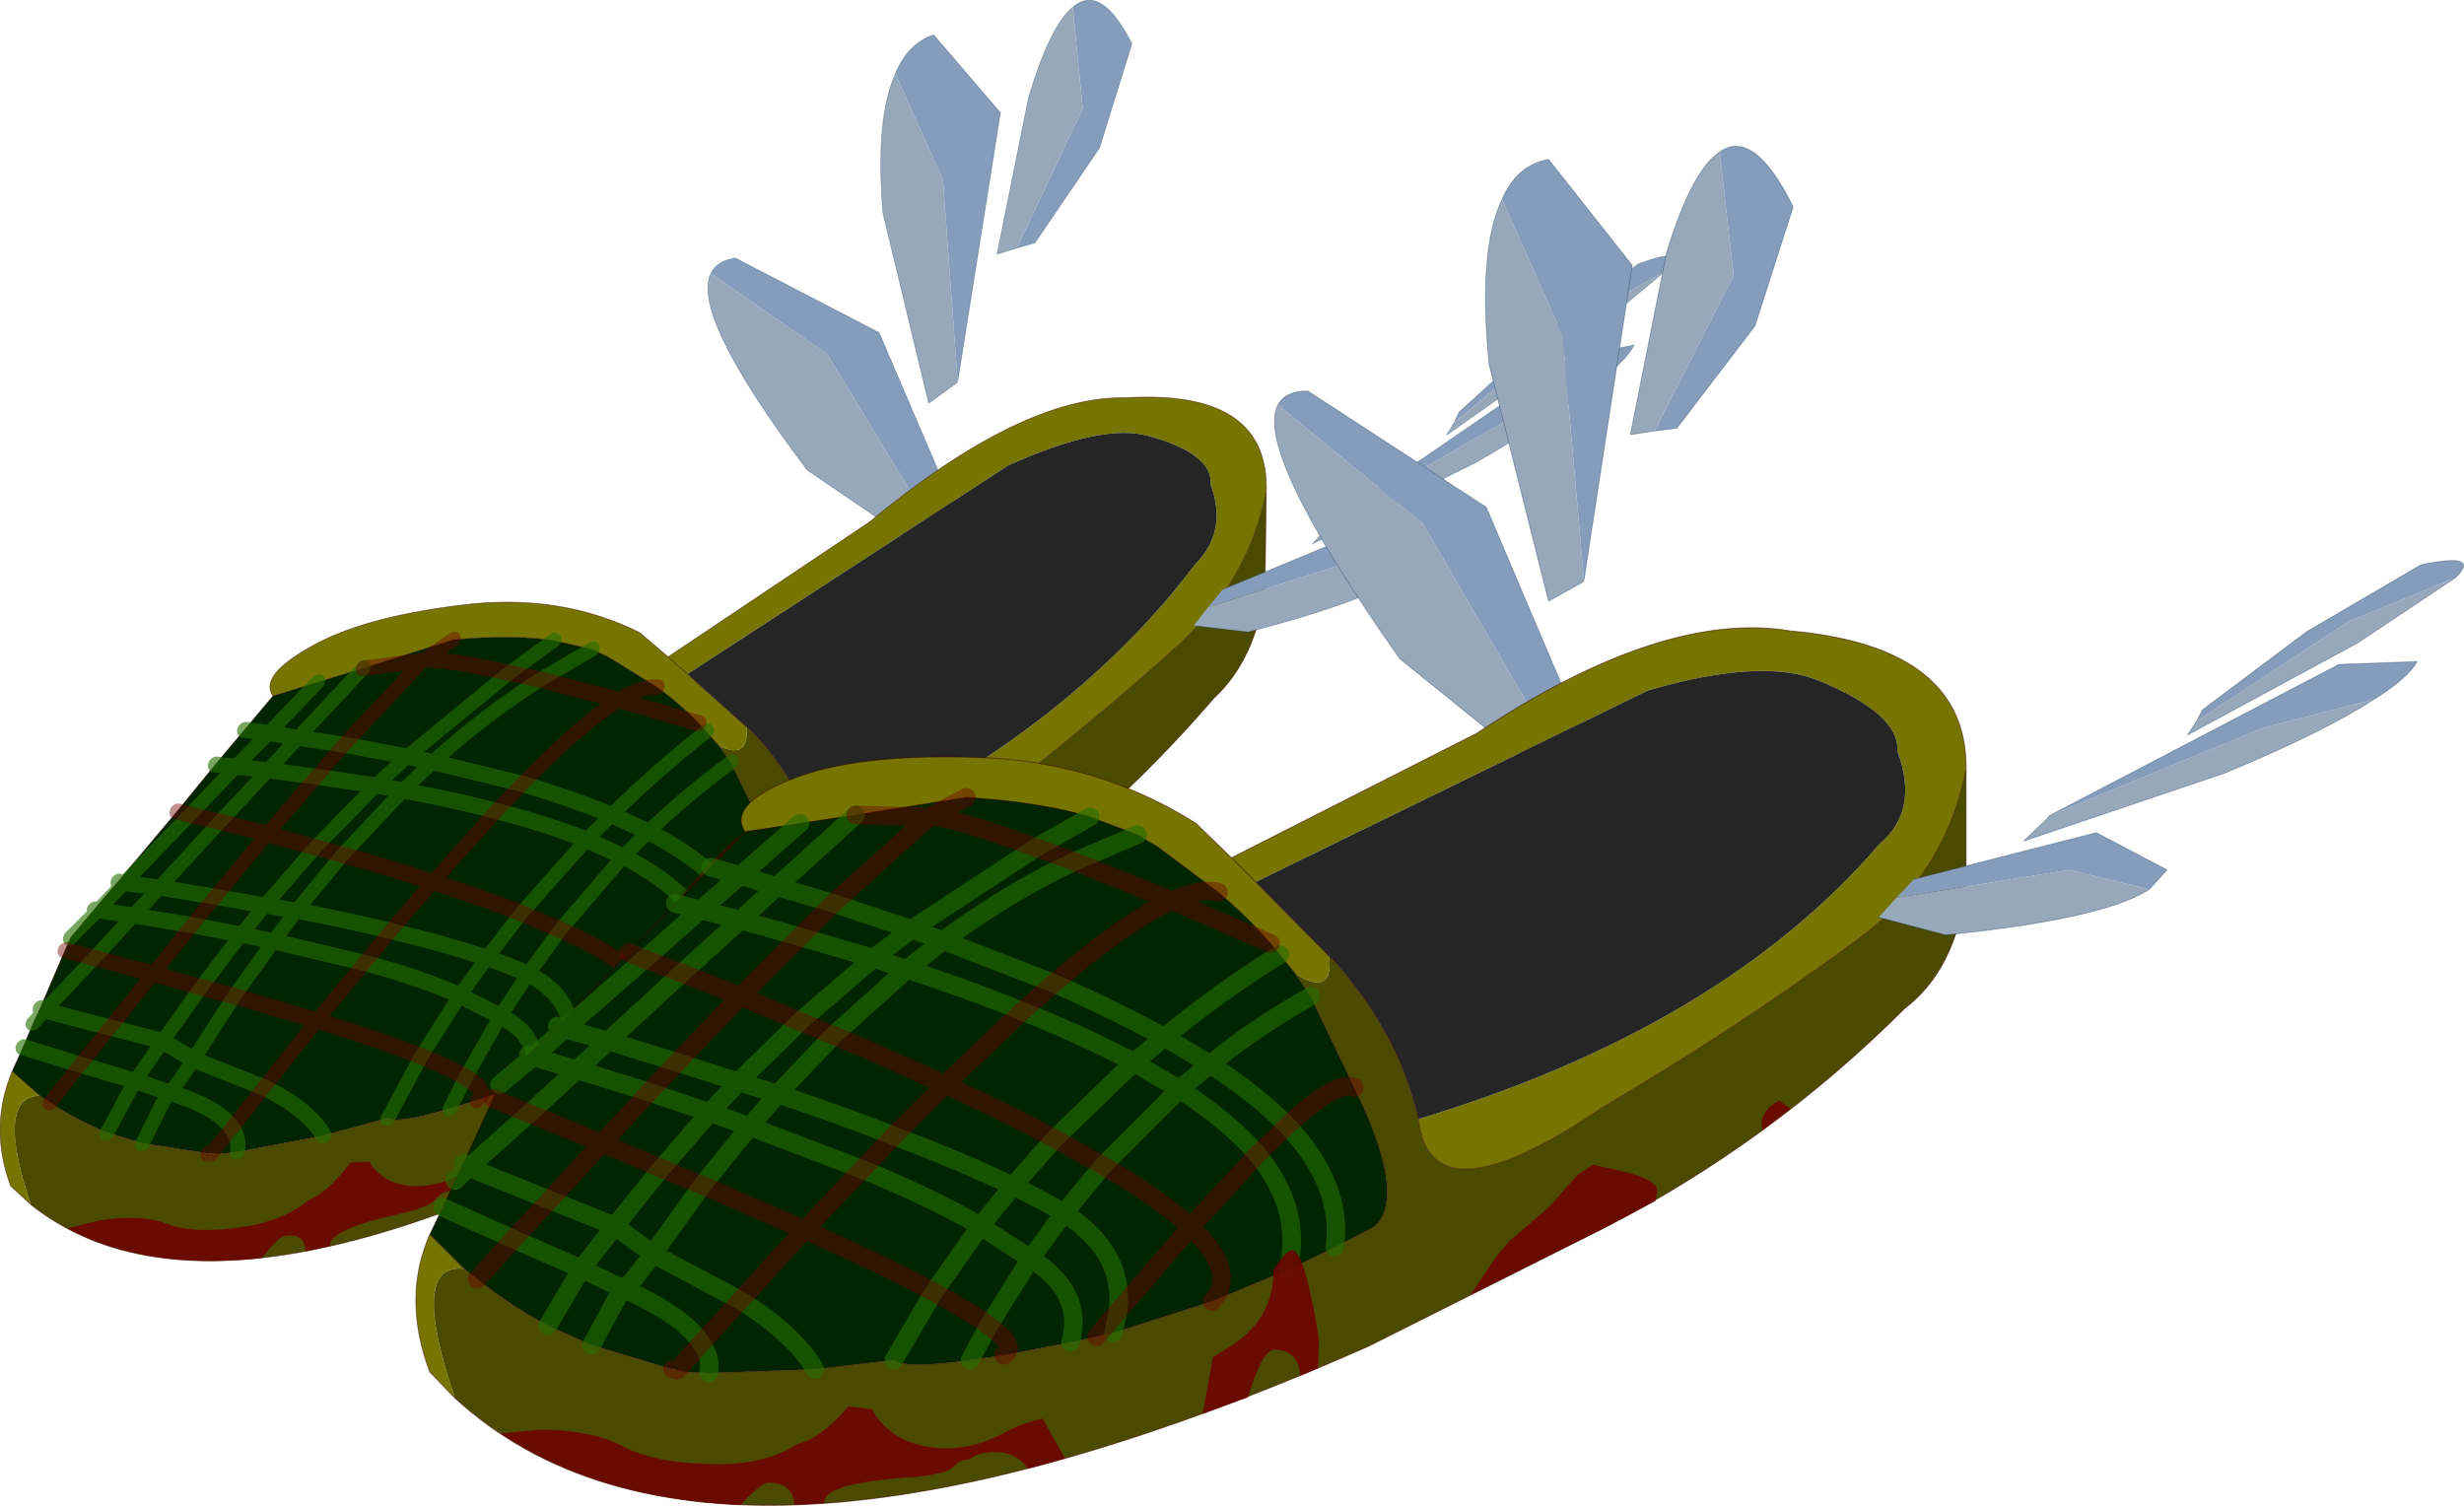 <?xml version="1.0" encoding="UTF-8"?>
<svg version="1.1" viewBox="0 0 132.48 80.962" xmlns="http://www.w3.org/2000/svg" xmlns:cc="http://creativecommons.org/ns#" xmlns:dc="http://purl.org/dc/elements/1.1/" xmlns:rdf="http://www.w3.org/1999/02/22-rdf-syntax-ns#" xmlns:xlink="http://www.w3.org/1999/xlink">
<g transform="translate(-290.99 -162.98)">
<use transform="matrix(.813 -.125 -.011 .834 291.68 171.88)" width="110.1" height="73.05" xlink:href="#a"/>
<use transform="translate(313.35,170.85)" width="110.1" height="73.05" xlink:href="#a"/>
</g>
<defs>
<g id="a" transform="translate(52.55,40.05)">
<use transform="translate(-52.55,-40.05)" width="110.1" height="73.05" xlink:href="#b"/>
</g>
<g id="b" transform="translate(52.55,40.05)">
<path d="m14.05-24.75-1.3 0.2 1.95-9.8q1.35-4.4 2.85-5.4l0.75 6.65-4.25 8.35m-3.8 8.05-0.1 0.1-1.8 1-3.2-12.75q-0.6-6.15 0.7-8.85l3.25 7.3 1.15 13.2m-1.7 8.9-1.45 0.75-6.75-5.45q-7.85-11.15-6.55-13.65l7.8 6.4 6.95 11.95" fill="#98a8bb" fill-rule="evenodd"/>
<path d="m17.55-39.75q1.85-1.3 3.95 2.95l-2.05 6.4-4.2 5.5-1.2 0.15 4.25-8.35-0.75-6.65m-11.7 2.55q0.8-1.85 2.5-2.15l4.5 5.7-2.6 16.95-1.15-13.2-3.25-7.3m4.25 28.55-1.55 0.85-6.95-11.95-7.8-6.4q0.4-0.75 1.6-0.75l9.6 6.25 5.1 12" fill="#859dba" fill-rule="evenodd"/>
<path d="m17.55-39.75q1.85-1.3 3.95 2.95l-2.05 6.4-4.2 5.5-1.2 0.15-1.3 0.2 1.95-9.8q1.35-4.4 2.85-5.4m-11.7 2.55q0.8-1.85 2.5-2.15l4.5 5.7-2.6 16.95-0.1 0.1-1.8 1-3.2-12.75q-0.6-6.15 0.7-8.85m1.25 30.15-6.75-5.45q-7.85-11.15-6.55-13.65 0.4-0.75 1.6-0.75l9.6 6.25 5.1 12" fill="none" stroke="#00254b" stroke-linecap="round" stroke-linejoin="round" stroke-opacity=".302" stroke-width=".05"/>
<path d="m1.35 12.25q16.35-4.95 24.8-14.8 2.15-1.8 0.95-5 0.15-1.95-4.15-3.75-3.05-1.3-9.25 0.5l-21.1 10.3-1.3-1.3 1.3 1.3 3.95 4q0.25 2.2-1.8 0.95l-0.85-1.05-0.5-0.6q-1.25-1.45-2.8-2.75l-3.2-2.4-1.15-0.7-2.55-0.95q-2.7-0.8-6.65-1.05l-5.95 0.95-3 0.45-2.95 0.45q-0.95-1.45 2.45-2.8 3.4-1.4 9.9-1.2 6.5 0.15 11.9 3.55l1.9 1.85 13.2-6.7q10-6.65 16.85-5.5 9.5 0.85 9.45 7.4-1.1 5.7-5.85 9.2-6.3 4.65-13.75 9.05-9.2 6.25-9.85 0.6m-51.3 8.05q-3-0.35-0.5 6.95l-1.35-1.4q-1.5-4 0-7.4l1.85 1.85" fill="#757500" fill-rule="evenodd"/>
<path d="m-7.4-0.5 21.1-10.3q6.2-1.8 9.25-0.5 4.3 1.8 4.15 3.75 1.2 3.2-0.95 5-8.45 9.85-24.8 14.8-1-4.45-4.4-8.35l-0.4-0.4-3.95-4" fill="#252525" fill-rule="evenodd"/>
<path d="m1.35 12.25q0.65 5.65 9.85-0.6 7.45-4.4 13.75-9.05 4.75-3.5 5.85-9.2v6.35q-0.55 4.45-3.3 6.55-7.2 7.2-16.25 11.85l-12.55 6.3q-35.2 15.6-49.15 2.8-2.5-7.3 0.5-6.95l0.7 0.55q1.75 1.4 3.8 2.5l2.35 1.05 4.35 1.3 0.25 0.05 0.45 0.1 1.25 0.05 5.7-0.2 4.25-0.5q0.65 0.5 4.1 0l1.8-0.25 3.6-0.7 1.4-0.3 0.55-0.15 0.35-0.05 5.3-1.7 4.1-1.7 2.5-1.2 2.1-1.1q1.7-1.45-0.6-6.55l-0.45-0.95-2.35-4.9-0.8-1.2q2.05 1.25 1.8-0.95l0.4 0.4q3.4 3.9 4.4 8.35" fill="#4b4b00" fill-rule="evenodd"/>
<path d="m-6.6 2.8 0.5 0.6q-3.3 2.05-6.2 4.45-2.65-1.45-5.95-2.9 3.3 1.45 5.95 2.9 2.9-2.4 6.2-4.45l0.85 1.05 0.8 1.2 2.35 4.9q-0.9-0.45-3.6 2.05l-1.6 1.55 1.6-1.55q2.7-2.5 3.6-2.05l0.45 0.95q2.3 5.1 0.6 6.55l-2.1 1.1-2.5 1.2q0.8-3.2-1.65-6.2 2.45 3 1.65 6.2l-4.1 1.7-5.3 1.7-0.35 0.05-0.55 0.15-1.4 0.3-3.6 0.7-1.8 0.25q-3.45 0.5-4.1 0l-4.25 0.5-5.7 0.2-1.25-0.05-0.45-0.1-0.25-0.05-4.35-1.3-2.35-1.05q-2.05-1.1-3.8-2.5l-0.7-0.55-1.85-1.85 0.7-1.45 0.65-1.45 0.45-0.9 1.6-3.5 0.35-0.75 1.55-1.6 1.55-1.55 3.85-3.95 2.5-2.65 1.9-1.95 1.85-1.9 2.95-0.45-3.2 2.8 1.95 0.6-1.95 1.8-2.15-0.55-1.35-0.35 1.35 0.35 2.15-1.85-1.6-0.45 1.6 0.45-2.15 1.85 2.15 0.55 1.95-1.8-1.95-0.6 3.2-2.8 3-0.45 3.95 0.1 2-1.05-2 1.05-3.95-0.1 5.95-0.95q3.95 0.25 6.65 1.05l-2.9 1.65 2.9-1.65 2.55 0.95 1.15 0.7 3.2 2.4q1.55 1.3 2.8 2.75l-5.3-2.3q-2.45 1.1-6.35 4.45 3.9-3.35 6.35-4.45l5.3 2.3m-0.7 11.35q-1.55-1.8-4.2-3.5l1.65-1.35q2.55 1.65 4.15 3.3-1.6-1.65-4.15-3.3l-1.65 1.35q2.65 1.7 4.2 3.5l-3.6 3.9q-1.6-1.5-4.7-3.3 3.1 1.8 4.7 3.3l3.6-3.9m-8.3 0.6 4.1-4.1-2.45-1.45 1.65-1.35 2.45 1.45q2.55-2.05 5.4-3.65-2.85 1.6-5.4 3.65l-2.45-1.45-1.65 1.35 2.45 1.45-4.1 4.1-2.6-1.45 2.6 1.45-2.1 2.55q3.3 2.1 2.9 5.3 0.4-3.2-2.9-5.3l2.1-2.55m9.9-2.15q3.05 3.25 2.55 6.55 0.5-3.3-2.55-6.55m-11.45-14.2 5.25 2.1q1.55-0.7 2.5-0.45-0.95-0.25-2.5 0.45l-5.25-2.1q-3.6 1.7-7.05 4.25l5.95 2.3-5.95-2.3q3.45-2.55 7.05-4.25l3.4-1.45-3.4 1.45-2.05-0.75q-5-1.8-5.75-1.65l-5.15 4.65 5.15-4.65q0.75-0.15 5.75 1.65l2.05 0.75m-2.8 8.05 1.7-1.5-1.7 1.5q3.4 1.35 6 2.75l-4.25 4.1 4.25-4.1q-2.6-1.4-6-2.75-2.8-1.15-6.2-2.25l1.95-1.55-1.7-0.6 6.7-4.4-6.7 4.4 1.7 0.6-1.95 1.55q3.4 1.1 6.2 2.25l-4.15 3.95q3.3 1.5 5.9 2.9-2.6-1.4-5.9-2.9l4.15-3.95m10.2 15.6q1.45-1.55-1.15-4l-3.9 4.55 3.9-4.55q2.6 2.45 1.15 4m-20.35-21.4-3.05-0.9 4.25-3.85-4.25 3.85 3.05 0.9-1.8 1.8 3.95 1.15-3.95 3.4-3.3 3.25-3.3-1.05 3.3 1.05 3.3-3.25 3.95-3.4-3.95-1.15-3.2 3.2-3.15-1.25 3.15 1.25 3.2-3.2-3.2-0.9-3.15 2.85-3.95 3.65 3.7 1.15 3.4-3.55 3.2 1.35-3.2-1.35-3.4 3.55-3.7-1.15 3.95-3.65 3.15-2.85 3.2 0.9 1.8-1.8 4.2 1.4-2.05 1.55 1.8 0.6-3.95 3.55 3.95-3.55-1.8-0.6 2.05-1.55-4.2-1.4m12.75 23.6q0.75-2.7-2.15-4.5l1.8-2.45q-1.25-0.75-2.75-1.45l2.25-2.55-2.25 2.55q1.5 0.7 2.75 1.45l-1.8 2.45q2.9 1.8 2.15 4.5m-9.5-11.1 2.75-2.75q-2.75-1.3-6-2.65 3.25 1.35 6 2.65l-2.75 2.75q3.7 1.4 6.4 2.7l-1.75 2.15 2.7 1.75-2.25 3.6 2.25-3.6-2.7-1.75 1.75-2.15q-2.7-1.3-6.4-2.7l-1.7 1.8q3.8 1.55 6.35 3.05l-2.5 3.55q1.95 1.05 2.95 1.8-1-0.75-2.95-1.8l-2.15 3.65 2.15-3.65 2.5-3.55q-2.55-1.5-6.35-3.05l-3.1 3.25q4.35 1.95 6.95 3.35-2.6-1.4-6.95-3.35l3.1-3.25 1.7-1.8q-2.8-1.1-6.25-2.25l-1.5 1.75-2.15-0.75-2.6 3 2.6-3 2.15 0.75 1.5-1.75q3.45 1.15 6.25 2.25m5.9 11.8q0.8-0.45-0.8-1.6 1.6 1.15 0.8 1.6m-1.8 0.25 1-1.85-1 1.85m7.95-2.6-0.25 1.15 0.25-1.15-1.15 1.35 1.15-1.35m-22.35-6.8 2.55-3.15 6.05 2.3-6.05-2.3-2.55 3.15 5.5 2.4-3.45 3.8 3.45-3.8-5.5-2.4-2.2-0.9 2.2 0.9-2.65 3.7 4.7 2.5q2.9 1.8 4 3.7-1.1-1.9-4-3.7l-4.7-2.5 2.65-3.7m-2.85-5 1.5-1.6-1.5 1.6 3.25 1.1 1.55-1.65 2.1 0.65 3-3.15-3 3.15-2.1-0.65-1.55 1.65-3.25-1.1-3.9-1.2 1.7-1.55-2.35-0.65 4.3-3.75-4.3 3.75 2.35 0.65-1.7 1.55 3.9 1.2-2.55 2.75 3.2 1.35-3.2-1.35 2.55-2.75m8.1-3.8 1.8 0.75-1.8-0.75m-8.35-3.35 2 0.75-2-0.75-0.85-0.35 0.85 0.35 3-2.65-3 2.65m-6.2 8.3 2.55-2.35-2.35-0.7 1.7-1.5-0.4-0.15 0.4 0.15-1.7 1.5 2.35 0.7-2.55 2.35 3.9 1.6-2.8 3.05 2.8-3.05-5.85-2.4 1.95 0.8-3.25 2.9-0.3-0.2 0.3 0.2 3.25-2.9m7.1 2.95-2.5 3.1-3.5-1.4 3.5 1.4 2.5-3.1m2.15 9.4 2.1-2.3-2.1 2.3q0.55 0.8 0.4 1.6 0.15-0.8-0.4-1.6-0.95-1.5-4.25-2.95 0.25 0.1 1.65-1.85l-2.05-1.5-1.8 2.3-3.65-1.6 3.65 1.6 1.8-2.3 2.05 1.5q-1.4 1.95-1.65 1.85 3.3 1.45 4.25 2.95l-1.3 1.45 1.3-1.45m-8.15-7.7-4.35-1.75-0.75 0.7 0.75-0.7 4.35 1.75-1.95 2.1 1.95-2.1m-1.15-7.8 0.25 0.1-1.8 1.5 1.8-1.5-0.25-0.1m1.05 14.55 1.8-3.05 2.2 1.05-2.2-1.05-1.8 3.05m2.35 1.05 1.65-3.05-1.65 3.05m-6.15-3.55 1.95-2.15-1.95 2.15m1.95-2.15-3.8-1.7 3.8 1.7" fill="#002500" fill-rule="evenodd"/>
<path d="m1.35 12.25q0.65 5.65 9.85-0.6 7.45-4.4 13.75-9.05 4.75-3.5 5.85-9.2 0.05-6.55-9.45-7.4-6.85-1.15-16.85 5.5l-13.2 6.7 1.3 1.3 3.95 4 0.4 0.4q3.4 3.9 4.4 8.35m-51.8 15q13.95 12.8 49.15-2.8l12.55-6.3q9.05-4.65 16.25-11.85 2.75-2.1 3.3-6.55v-6.35m-36.9 10-0.5-0.6q-1.25-1.45-2.8-2.75l-3.2-2.4-1.15-0.7-2.55-0.95q-2.7-0.8-6.65-1.05l-5.95 0.95-3 0.45-2.95 0.45q-0.95-1.45 2.45-2.8 3.4-1.4 9.9-1.2 6.5 0.15 11.9 3.55l1.9 1.85m2.6 5.2 0.85 1.05m3.15 6.1-2.35-4.9-0.8-1.2m-0.4 15.9 2.5-1.2 2.1-1.1q1.7-1.45-0.6-6.55l-0.45-0.95m-3.55 9.8-4.1 1.7-5.3 1.7-0.35 0.05-0.55 0.15-1.4 0.3-3.6 0.7-1.8 0.25q-3.45 0.5-4.1 0l-4.25 0.5-5.7 0.2-1.25-0.05-0.45-0.1m-0.25-0.05-4.35-1.3-2.35-1.05q-2.05-1.1-3.8-2.5l-0.7-0.55m-0.5 6.95-1.35-1.4q-1.5-4 0-7.4l0.7-1.45 0.65-1.45 0.45-0.9 1.6-3.5 0.35-0.75 1.55-1.6 1.55-1.55 3.85-3.95 2.5-2.65 1.9-1.95 1.85-1.9m-16.95 21.65 1.85 1.85" fill="none" stroke="#3b0000" stroke-linecap="round" stroke-linejoin="round" stroke-opacity=".51" stroke-width=".05"/>
<path d="m-18.25 4.95q3.3 1.45 5.95 2.9 2.9-2.4 6.2-4.45m0.4 9.2q-1.6-1.65-4.15-3.3l-1.65 1.35q2.65 1.7 4.2 3.5 2.45 3 1.65 6.2m1.2-14.7q-2.85 1.6-5.4 3.65l-2.45-1.45-1.65 1.35 2.45 1.45-4.1 4.1-2.1 2.55q3.3 2.1 2.9 5.3m11.65-3.45q0.5-3.3-2.55-6.55m-11.45-14.2q-3.6 1.7-7.05 4.25l5.95 2.3m-1.7 1.5q3.4 1.35 6 2.75l-4.25 4.1-2.25 2.55q1.5 0.7 2.75 1.45l-1.8 2.45q2.9 1.8 2.15 4.5m-21.25-23.6 1.35 0.35 2.15-1.85-1.6-0.45m-0.55 2.3 2.15 0.55 1.95-1.8-1.95-0.6 3.2-2.8m3-0.45-4.25 3.85 3.05 0.9 4.2 1.4 1.7 0.6-1.95 1.55q3.4 1.1 6.2 2.25m0.75-8.8 2.9-1.65m2.55 0.95-3.4 1.45m-2.05-0.75-6.7 4.4-2.05 1.55 1.8 0.6-3.95 3.55m3.25 5.4q3.7 1.4 6.4 2.7l-1.75 2.15 2.7 1.75-2.25 3.6-1 1.85m-1.95-3.65-2.15 3.65m2.15-3.65 2.5-3.55q-2.55-1.5-6.35-3.05l-6.05-2.3-2.55 3.15-2.65 3.7 4.7 2.5q2.9 1.8 4 3.7m16.05-1.95 0.25-1.15m-23.7-13.4 3.3 1.05 3.3-3.25 3.95-3.4-3.95-1.15-3.2-0.9-3.15 2.85-3.95 3.65 3.7 1.15m-1.5 1.6 3.25 1.1 1.55-1.65 2.1 0.65 3-3.15m-10.15-4.1-4.3 3.75 2.35 0.65-1.7 1.55 3.9 1.2m0.65 4.1 2.6-3 2.15 0.75 1.5-1.75q3.45 1.15 6.25 2.25m-18.1-5.9 0.4 0.15-1.7 1.5 2.35 0.7-2.55 2.35m1.1 4.65 3.5 1.4 2.5-3.1m2.15 9.4q0.55 0.8 0.4 1.6m-11.25-15.5 1.8-1.5-0.25-0.1m-3.5 5.85 0.3 0.2 3.25-2.9m-4 3.6 0.75-0.7 4.35 1.75m-1.95 2.1 3.65 1.6 1.8-2.3 2.05 1.5q-1.4 1.95-1.65 1.85 3.3 1.45 4.25 2.95m-4.25-2.95-1.65 3.05m-0.55-4.1 2.2 1.05m-2.2-1.05-1.8 3.05m-5.65-6.35 3.8 1.7m10.05-17.7-3 2.65" fill="none" stroke="#257000" stroke-linecap="round" stroke-linejoin="round" stroke-opacity=".612"/>
<path d="m-6.6 2.8-5.3-2.3q-2.45 1.1-6.35 4.45l-1.7 1.5-4.15 3.95q3.3 1.5 5.9 2.9l2.6 1.45q3.1 1.8 4.7 3.3l3.6-3.9 1.6-1.55q2.7-2.5 3.6-2.05m-36.4 15.2-0.25-0.05m29.35-25.65q-0.95-0.25-2.5 0.45l-5.25-2.1-2.05-0.75m4.4 24.95 3.9-4.55q2.6 2.45 1.15 4m-19.15-26.15 3.95 0.1 2-1.05m-7.15 5.7 5.15-4.65q0.75-0.15 5.75 1.65m-10.9 10.1q3.25 1.35 6 2.65l-2.75 2.75-1.7 1.8-3.1 3.25q4.35 1.95 6.95 3.35m2.95 1.8q1.6 1.15 0.8 1.6m-0.8-1.6q-1-0.75-2.95-1.8m9.9 1.05-1.15 1.35m-21.2-8.15 5.5 2.4-3.45 3.8-2.1 2.3-1.3 1.45m6.6-18.75-3.2-1.35-3.4 3.55-1.5 1.6-2.55 2.75 3.2 1.35 2.2 0.9m5.25-13.35-3.2 3.2-3.15-1.25-2-0.75-0.85-0.35m11 4.45-1.8-0.75m-14.55 4.95 3.9 1.6-2.8 3.05-1.95 2.1-1.95 2.15m2.8-8.9-1.95-0.8m18.3-10.5-1.8 1.8" fill="none" stroke="#700000" stroke-linecap="round" stroke-linejoin="round" stroke-opacity=".431"/>
<path d="m-30.6 32.85v0.05l-1.6 0.1q-0.05-1.2-1.4-1.2-0.4 0-1.5 1.2-7.65-0.35-12.9-3.85l2.15-0.2q2.8 0 4.55 0.95 1.75 0.9 5.1 0.9 2.5 0 4.2-1.1 1.2-0.25 2.7-2l1.3 0.15 0.1 0.25q1.3 1.85 3.9 1.85 1.55 0 3.1-0.85 0.8-0.45 2.05-0.75l1.2 2.15-2 0.55q-0.6-0.9-1.8-0.9-0.85 0-1.35 0.4-0.5 0-0.85 0.4-0.4 0.4-2.15 0.55-4.8 0.3-4.8 1.35m25.6-6.8q-0.1-1.4-1.4-1.4-0.6 0-1.3 2.2l-0.1 0.35-2.45 0.9 0.55-3.05 0.9-0.55q2.15-1.35 2.35-3.65v-0.5q0.7-1.05 1-1.05 0.5 0 1 2.35 0.45 2 0.45 2.75l-0.05 1.25-0.95 0.4m19.2-9.95-0.1 0.55-2.85 1.5-7.1 3.55 1.45-2.15 0.65-0.75 2.15-1.85 1.5-1.7 0.85-0.55 0.65 0.15h0.05l0.85 0.2q1.9 0.45 1.9 1.05m6.55-4.85 0.6 0.45-1.5 1.15-0.05-0.25q0-0.85 0.95-1.35" fill="#700000" fill-opacity=".851" fill-rule="evenodd"/>
<path d="m35.25-4.05-0.05 0.1-1.3 1.25 10.8-3.65q5.3-2.2 8-3.95l-5.9 1.5-11.55 4.75m-8.2 4.4-0.95 1.05 3.6 0.95q8.45-0.85 10.95-2.45l-4.3-1.05-9.3 1.5m16.15-9.5-0.5 0.75 9.15-4.95 5.25-3.5-5.75 2.35-8.15 5.35" fill="#98a8bb" fill-rule="evenodd"/>
<path d="m52.7-10.3q1.85-1.15 2.35-2.05l-4.2 0.15-15.6 8.15 11.55-4.75 5.9-1.5m-12.05 10.2 0.95-1.05-3.8-2-9.8 2.5-0.95 1 9.3-1.5 4.3 1.05m16.45-16.75q1.45-1.4-1.85-0.7l-6.15 3.6-5.6 4.2-0.3 0.6 8.15-5.35 5.75-2.35" fill="#859dba" fill-rule="evenodd"/>
<path d="m35.25-4.05-0.05 0.1-1.3 1.25 10.8-3.65q5.3-2.2 8-3.95 1.85-1.15 2.35-2.05l-4.2 0.15-15.6 8.15m5.4 3.95 0.95-1.05-3.8-2-9.8 2.5m-1.9 2.05 3.6 0.95q8.45-0.85 10.95-2.45m16.45-16.75q1.45-1.4-1.85-0.7l-6.15 3.6-5.6 4.2-0.3 0.6-0.5 0.75 9.15-4.95 5.25-3.5" fill="none" stroke="#00254b" stroke-linecap="round" stroke-linejoin="round" stroke-opacity=".302" stroke-width=".05"/>
</g>
</defs>
</svg>
